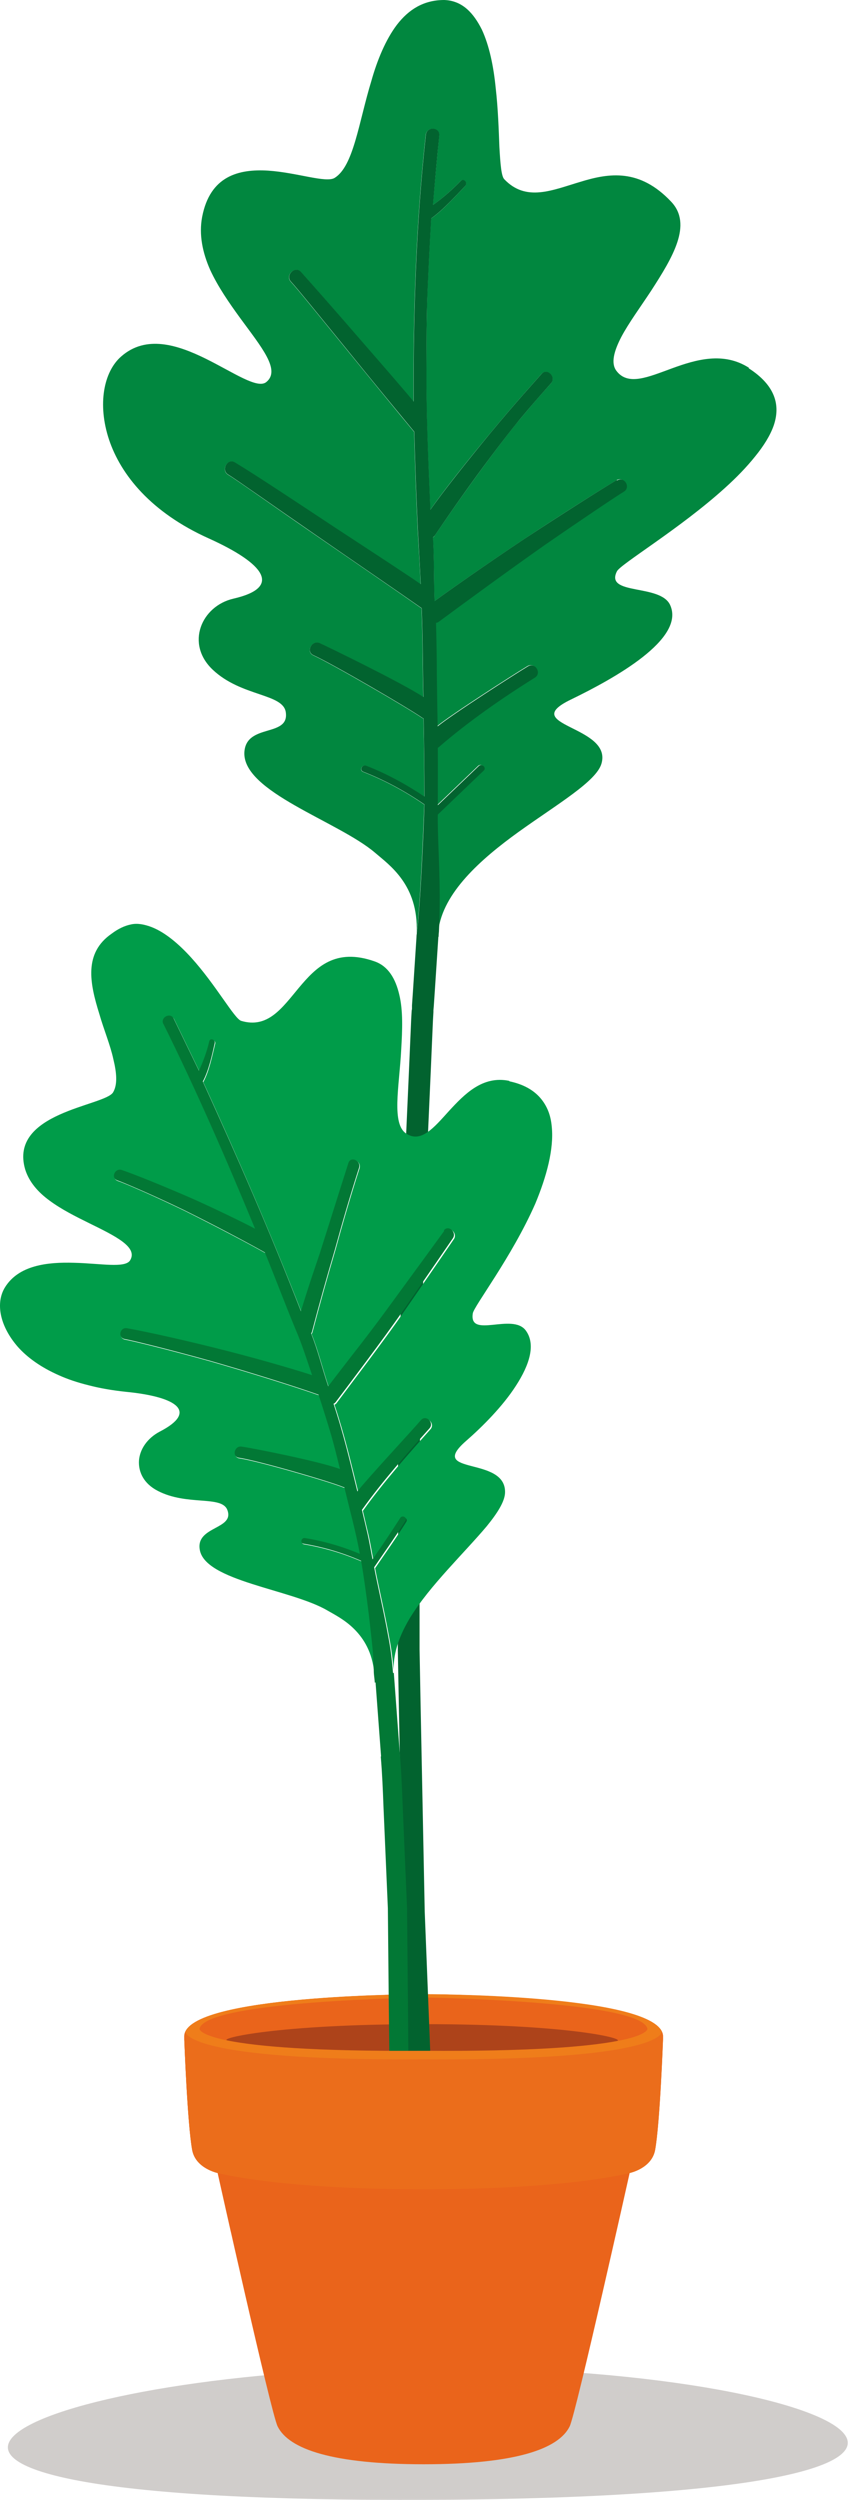 <svg width="104" height="305" viewBox="0 0 104 305" fill="none" xmlns="http://www.w3.org/2000/svg">
<g opacity="0.6">
<path d="M48.622 304.999C-28.882 304.92 0.79 289.848 48.406 288.904C103.263 287.802 138.266 305.097 48.622 304.999Z" fill="#B1ACA9"/>
</g>
<path d="M51.693 243.314C51.693 243.314 22.789 243.314 22.494 248.371V248.824C22.494 248.824 22.868 259.075 23.458 262.302C23.871 264.565 26.567 265.116 26.567 265.116C26.567 265.116 33.08 294.394 33.886 296.027C35.264 298.84 40.675 300.651 51.713 300.651C62.751 300.651 68.162 298.84 69.54 296.027C70.326 294.394 76.859 265.116 76.859 265.116C76.859 265.116 79.555 264.565 79.968 262.302C80.558 259.075 80.932 248.824 80.932 248.824V248.371C80.617 243.334 51.733 243.314 51.733 243.314H51.693Z" fill="#EA641B"/>
<g style="mix-blend-mode:multiply" opacity="0.4">
<path d="M51.693 243.314C51.693 243.314 22.789 243.314 22.494 248.371V248.824C22.494 248.824 22.868 259.075 23.458 262.302C23.871 264.565 26.567 265.116 26.567 265.116C26.567 265.116 27.236 268.146 28.18 272.317C37.959 275.308 63.184 278.495 75.226 272.317C76.17 268.146 76.839 265.116 76.839 265.116C76.839 265.116 79.535 264.565 79.948 262.302C80.538 259.075 80.912 248.824 80.912 248.824V248.371C80.597 243.334 51.713 243.314 51.713 243.314H51.693Z" fill="#EA641B"/>
</g>
<path d="M51.693 243.314C51.693 243.314 22.789 243.314 22.494 248.371V248.824C22.494 248.824 22.868 259.075 23.458 262.302C23.871 264.565 26.567 265.116 26.567 265.116C26.567 265.116 33.808 267.103 51.713 267.103C69.618 267.103 76.859 265.116 76.859 265.116C76.859 265.116 79.555 264.565 79.968 262.302C80.558 259.075 80.932 248.824 80.932 248.824V248.371C80.617 243.334 51.733 243.314 51.733 243.314H51.693Z" fill="#EB6D1B"/>
<path d="M80.772 247.84C78.607 243.275 51.71 243.295 51.71 243.295C51.71 243.295 24.813 243.295 22.649 247.84C22.57 247.998 22.786 251.441 51.71 251.244C80.634 251.441 80.85 248.017 80.772 247.84Z" fill="#EF7D1A"/>
<path d="M79.023 247.524C78.373 244.081 51.693 243.707 51.693 243.707C51.693 243.707 25.012 244.081 24.362 247.524C24.323 247.682 25.012 250.397 51.693 250.2C78.373 250.397 79.062 247.701 79.023 247.524Z" fill="#EA641B"/>
<g style="mix-blend-mode:multiply" opacity="0.4">
<path d="M79.023 247.524C78.373 244.081 51.693 243.707 51.693 243.707C51.693 243.707 25.012 244.081 24.362 247.524C24.323 247.682 25.012 250.397 51.693 250.2C78.373 250.397 79.062 247.701 79.023 247.524Z" fill="#EA641B"/>
</g>
<g style="mix-blend-mode:multiply" opacity="0.4">
<path d="M27.749 248.942C31.153 249.631 38.001 250.3 51.715 250.202C64.898 250.3 71.725 249.69 75.267 249.021C76.625 248.765 69.64 246.955 51.715 246.955C33.79 246.955 26.628 248.706 27.749 248.942Z" fill="#52111A"/>
</g>
<path d="M91.436 44.881C88.308 42.874 84.943 43.878 82.031 44.94C79.119 46.003 76.62 47.124 75.223 45.216C74.554 44.291 74.948 42.835 75.833 41.123C76.738 39.411 78.174 37.463 79.493 35.456C82.11 31.403 84.549 27.389 81.933 24.615C78.076 20.522 74.338 21.112 70.875 22.175C67.412 23.198 64.224 24.674 61.548 21.86C61.194 21.486 61.076 19.991 60.958 17.925C60.879 15.879 60.8 13.262 60.505 10.704C60.249 8.126 59.738 5.588 58.813 3.601C57.849 1.692 56.511 0.079 54.229 0C51.71 0 49.88 1.161 48.444 3.03C47.086 4.821 46.043 7.339 45.335 9.858C43.781 14.934 43.171 20.266 40.849 21.703C39.806 22.352 36.264 21.053 32.723 20.817C29.161 20.601 25.639 21.447 24.675 26.464C24.262 28.648 24.734 30.852 25.659 32.938C26.623 35.023 28 36.991 29.299 38.782C31.916 42.363 34.297 45.157 32.506 46.613C31.424 47.498 28.492 45.432 25.108 43.76C21.704 42.087 17.828 40.808 14.778 43.504C12.653 45.373 11.886 49.328 13.302 53.617C14.739 57.926 18.438 62.531 25.502 65.698C32.29 68.768 34.493 71.66 28.492 73.038C24.577 73.943 22.609 78.547 25.974 81.715C29.476 85.02 34.572 84.588 34.887 86.909C35.32 89.998 30.047 88.208 29.83 91.769C29.555 96.609 41.262 100.191 45.768 104.027C47.499 105.523 51.081 107.923 50.864 113.787C51.297 110.658 51.69 101.096 51.789 98.164C49.447 96.55 46.968 95.213 44.312 94.17C43.82 93.973 44.194 93.245 44.686 93.442C47.204 94.445 49.565 95.704 51.789 97.2C51.789 93.816 51.769 91.081 51.69 87.677C51.631 87.657 51.592 87.618 51.533 87.598C49.801 86.398 40.573 81.026 38.252 79.964C37.288 79.531 38.075 78.055 39.019 78.488C40.141 78.999 48.936 83.269 51.671 85.06C51.572 81.144 51.612 78.134 51.454 74.218C48.621 72.231 43.171 68.492 38.173 65.049C33.195 61.626 28.788 58.477 27.843 57.926C26.938 57.375 27.745 55.9 28.65 56.431C31.168 57.966 36.225 61.33 40.967 64.439C45.748 67.568 50.175 70.48 51.336 71.286C51.258 69.043 51.1 66.781 50.982 64.518C50.785 60.228 50.667 57.002 50.549 52.693C48.877 50.686 45.492 46.554 42.325 42.658C39.157 38.782 36.225 35.142 35.497 34.374C34.769 33.587 35.989 32.407 36.717 33.194C38.173 34.787 41.282 38.349 44.174 41.694C47.066 45.038 49.762 48.147 50.471 49.013C50.431 38.211 50.766 27.369 51.966 16.469C52.084 15.387 53.737 15.524 53.599 16.587C53.324 19.401 53.068 22.214 52.832 25.028C54.051 24.162 55.173 23.178 56.216 22.096C56.59 21.703 57.121 22.332 56.767 22.706C55.567 23.965 54.032 25.677 52.615 26.661C52.438 29.75 52.281 32.741 52.163 35.712C52.064 38.663 52.064 41.595 52.045 44.488C51.986 50.292 52.261 56.116 52.517 62.216C53.914 60.169 56.944 56.352 59.797 52.909C62.65 49.446 65.424 46.396 66.093 45.629C66.802 44.861 67.923 46.022 67.234 46.79C65.936 48.226 64.657 49.702 63.417 51.197C62.178 52.693 61.017 54.227 59.856 55.782C57.534 58.891 55.272 62.078 53.068 65.344C53.009 65.443 52.93 65.521 52.832 65.58C52.989 68.197 52.95 70.755 53.028 73.352C54.701 72.132 59.246 68.925 63.909 65.817C68.612 62.708 73.354 59.717 75.243 58.595C76.128 58.064 76.954 59.441 76.069 59.973C75.361 60.386 71.13 63.219 66.349 66.525C61.627 69.85 56.393 73.687 53.52 75.812C53.402 75.91 53.264 75.95 53.146 75.969C53.206 78.212 53.245 80.239 53.245 82.285C53.284 84.332 53.304 86.378 53.343 88.601C55.114 87.145 62.847 82.187 64.362 81.282C65.247 80.731 66.113 82.089 65.208 82.659C61.233 85.158 57.042 88.05 53.481 91.14C53.442 91.179 53.402 91.199 53.363 91.218C53.383 93.737 53.363 95.704 53.363 98.223L58.361 93.442C58.734 93.088 59.344 93.619 58.971 93.993L53.363 99.364C53.324 101.804 53.579 105.424 53.599 109.183C53.599 110.658 53.599 112.154 53.501 113.629V113.551C54.071 108.927 58.636 104.854 63.339 101.47C68.061 98.085 72.763 95.35 73.413 93.186C74.81 88.523 63.102 88.542 69.674 85.355C75.026 82.758 83.644 77.976 81.814 73.844C80.654 71.188 73.806 72.683 75.302 69.712C75.675 68.866 83.015 64.498 88.504 59.52C89.882 58.281 91.141 56.982 92.164 55.703C93.207 54.424 94.014 53.145 94.447 51.906C95.293 49.407 94.624 47.006 91.377 44.92L91.436 44.881Z" fill="#01873F"/>
<path d="M75.262 58.576C73.373 59.697 68.631 62.708 63.928 65.797C59.265 68.906 54.72 72.113 53.047 73.333C52.949 70.736 53.008 68.178 52.851 65.561C52.929 65.502 53.008 65.423 53.087 65.325C55.291 62.058 57.553 58.851 59.875 55.762C61.036 54.208 62.217 52.673 63.436 51.178C64.676 49.682 65.955 48.226 67.254 46.77C67.942 46.003 66.801 44.842 66.112 45.609C65.443 46.377 62.669 49.426 59.816 52.889C56.983 56.333 53.953 60.15 52.536 62.196C52.28 56.096 52.005 50.272 52.064 44.468C52.064 41.556 52.064 38.644 52.182 35.693C52.3 32.741 52.457 29.731 52.634 26.642C54.051 25.638 55.586 23.946 56.786 22.687C57.14 22.313 56.609 21.683 56.235 22.077C55.192 23.159 54.071 24.143 52.851 25.008C53.087 22.195 53.323 19.381 53.618 16.567C53.756 15.505 52.103 15.367 51.985 16.449C50.785 27.35 50.45 38.211 50.489 48.993C49.781 48.108 47.086 44.999 44.193 41.674C41.321 38.349 38.192 34.787 36.736 33.174C36.008 32.387 34.788 33.567 35.516 34.355C36.244 35.122 39.176 38.762 42.344 42.638C45.492 46.534 48.896 50.646 50.568 52.673C50.686 56.982 50.804 60.209 51.001 64.498C51.119 66.761 51.257 69.024 51.355 71.267C50.214 70.46 45.767 67.548 40.986 64.419C36.244 61.291 31.187 57.926 28.669 56.411C27.764 55.86 26.937 57.356 27.862 57.907C28.787 58.458 33.194 61.586 38.192 65.029C43.17 68.473 48.64 72.211 51.473 74.198C51.631 78.114 51.591 81.124 51.69 85.04C48.955 83.249 40.16 78.98 39.038 78.468C38.074 78.035 37.287 79.511 38.271 79.944C40.612 81.007 49.84 86.378 51.552 87.578C51.611 87.618 51.65 87.637 51.709 87.657C51.769 91.041 51.808 93.776 51.808 97.18C49.565 95.685 47.223 94.406 44.705 93.422C44.213 93.225 43.839 93.953 44.331 94.15C46.987 95.193 49.466 96.531 51.808 98.144C51.729 101.096 51.316 110.639 50.883 113.767C50.863 113.984 50.863 114.967 50.804 115.184L53.539 114.279C53.539 114.062 53.559 113.866 53.579 113.649C53.657 112.173 53.677 110.678 53.677 109.202C53.657 105.424 53.402 101.804 53.441 99.384L59.049 94.012C59.422 93.658 58.812 93.107 58.439 93.461L53.441 98.243C53.441 95.724 53.461 93.757 53.441 91.238C53.48 91.218 53.52 91.179 53.559 91.159C57.12 88.07 61.311 85.158 65.286 82.679C66.171 82.128 65.325 80.751 64.44 81.302C62.925 82.207 55.192 87.165 53.421 88.621C53.382 86.378 53.343 84.332 53.323 82.305C53.323 80.259 53.283 78.213 53.224 75.989C53.343 75.989 53.461 75.93 53.598 75.832C56.471 73.707 61.705 69.87 66.427 66.544C71.208 63.239 75.439 60.406 76.147 59.992C77.033 59.461 76.226 58.084 75.321 58.615L75.262 58.576Z" fill="#02632F"/>
<path d="M49.188 233.3L49.837 250.202H52.514L51.844 233.221L51.333 207.623L51.215 201.228V194.833L51.254 182.044C51.195 173.504 51.471 164.985 51.648 156.465C51.766 147.925 52.199 139.425 52.572 130.906L52.848 124.511L52.907 123.468V123.252L52.946 122.819L53.064 121.087L53.517 114.181L50.861 114.004L50.408 120.93L50.29 122.661V123.094L50.251 123.311L50.192 124.354L49.916 130.748C49.542 139.288 49.109 147.827 48.992 156.367C48.814 164.906 48.539 173.445 48.598 182.004V194.833L48.559 201.248L48.677 207.662C48.854 216.221 48.972 224.761 49.188 233.32V233.3Z" fill="#02632F"/>
<path d="M62.159 131.869C58.912 131.2 56.709 133.482 54.82 135.529C52.95 137.595 51.396 139.484 49.586 138.303C48.7 137.732 48.464 136.335 48.504 134.486C48.543 132.636 48.858 130.354 48.976 128.012C49.114 125.671 49.212 123.31 48.74 121.362C48.287 119.414 47.402 117.899 45.769 117.309C40.909 115.577 38.547 118.056 36.481 120.516C34.416 122.995 32.684 125.514 29.438 124.549C28.611 124.294 26.368 120.181 23.358 116.856C21.862 115.203 20.17 113.747 18.478 113.098C17.632 112.783 16.786 112.606 15.999 112.783C15.212 112.941 14.425 113.314 13.638 113.905C10.214 116.266 10.942 119.926 12.123 123.703C12.674 125.632 13.46 127.481 13.834 129.213C14.248 130.905 14.366 132.341 13.795 133.286C12.713 134.958 1.045 135.706 3.072 142.671C3.544 144.186 4.626 145.445 6.062 146.488C7.499 147.551 9.23 148.417 10.863 149.223C14.11 150.817 16.864 152.155 15.881 153.768C15.271 154.752 12.28 154.142 9.033 154.064C5.787 153.965 2.284 154.359 0.612 157.054C-0.549 158.924 -0.077 161.737 2.186 164.334C3.327 165.613 4.98 166.814 7.164 167.778C8.246 168.27 9.486 168.683 10.844 169.017C12.201 169.372 13.677 169.627 15.33 169.804C21.665 170.414 24.184 172.244 19.501 174.664C17.966 175.471 17.061 176.829 16.963 178.206C16.884 179.583 17.533 181 19.245 181.886C22.826 183.755 27.037 182.417 27.745 184.207C28.69 186.608 23.909 186.175 24.381 189.048C24.971 192.904 35.537 193.888 39.964 196.485C40.81 196.977 42.089 197.607 43.25 198.768C44.391 199.909 45.454 201.581 45.69 204.139C45.69 203.451 45.651 202.408 45.532 201.188C45.414 199.988 45.257 198.591 45.1 197.233C44.765 194.498 44.391 191.783 44.136 190.504C41.873 189.52 39.551 188.831 37.111 188.418C36.659 188.339 36.836 187.67 37.288 187.729C39.63 188.103 41.833 188.752 43.978 189.658C43.722 188.202 43.407 186.883 43.093 185.585C42.778 184.286 42.443 182.987 42.089 181.531C42.05 181.531 41.991 181.512 41.932 181.492C40.22 180.784 31.444 178.245 29.221 177.931C28.336 177.793 28.65 176.435 29.555 176.573C30.638 176.711 38.902 178.324 41.558 179.308C41.125 177.655 40.771 176.199 40.358 174.743C39.925 173.287 39.472 171.851 38.941 170.237C36.108 169.234 30.657 167.522 25.719 166.105C20.701 164.708 16.195 163.606 15.29 163.449C14.385 163.292 14.661 161.973 15.566 162.131C18.045 162.544 23.121 163.685 27.883 164.925C32.645 166.145 36.993 167.463 38.154 167.856C37.524 166.007 36.914 164.157 36.167 162.347C34.77 158.904 33.806 156.307 32.389 152.883C30.441 151.781 26.348 149.617 22.59 147.748C18.773 145.898 15.212 144.363 14.385 144.088C13.539 143.793 14.09 142.553 14.936 142.829C16.648 143.419 20.288 144.875 23.751 146.41C27.155 147.944 30.323 149.518 31.189 149.991C27.667 141.471 24.007 133.069 19.993 125.002C19.599 124.215 20.839 123.546 21.252 124.333L24.341 130.708C24.892 129.567 25.305 128.367 25.601 127.127C25.699 126.674 26.388 126.911 26.27 127.343C25.916 128.799 25.542 130.688 24.814 132.026C29.142 141.51 32.92 150.168 36.796 160.065C37.072 159.022 37.564 157.507 38.154 155.775C38.449 154.91 38.764 153.985 39.079 153.04C39.374 152.096 39.689 151.132 39.984 150.187C41.184 146.37 42.306 142.848 42.581 141.982C42.857 141.077 44.194 141.668 43.88 142.573C42.797 145.937 41.833 149.263 40.928 152.568C39.944 155.893 39.02 159.199 38.154 162.505C38.134 162.603 38.075 162.682 38.036 162.76C38.882 164.885 39.394 167.05 40.122 169.214C40.672 168.506 41.696 167.168 42.955 165.535C44.234 163.902 45.749 161.934 47.205 159.947C50.156 155.913 53.127 151.84 54.288 150.246C54.859 149.479 55.941 150.483 55.37 151.23C54.957 151.84 52.36 155.618 49.409 159.888C47.972 161.993 46.319 164.197 44.844 166.184C43.368 168.152 42.05 169.903 41.105 171.162C41.027 171.28 40.928 171.339 40.83 171.378C42.069 175.117 42.797 178.265 43.742 182.082C44.962 180.528 50.491 174.546 51.514 173.366C52.124 172.677 53.167 173.7 52.537 174.389C49.763 177.498 46.752 180.902 44.372 184.227C44.352 184.266 44.313 184.286 44.293 184.325C44.549 185.408 44.765 186.372 45.001 187.336C45.218 188.3 45.375 189.284 45.592 190.366C46.752 188.693 47.894 187.001 48.976 185.309C49.232 184.916 49.842 185.289 49.605 185.663C48.405 187.572 47.067 189.461 45.788 191.33C46.182 193.435 46.929 196.544 47.52 199.83C47.776 201.109 47.933 202.427 48.051 203.726V203.647C48.031 201.581 48.779 199.515 49.999 197.469C51.239 195.423 52.931 193.416 54.642 191.507C56.354 189.599 58.086 187.788 59.424 186.195C60.722 184.601 61.588 183.223 61.647 182.161C61.864 177.557 52.006 180.075 56.886 175.806C58.873 174.074 61.372 171.575 62.985 169.057C64.618 166.538 65.445 164.02 64.166 162.308C62.513 160.143 57.22 163.37 57.712 160.242C57.83 159.376 62.474 153.375 65.346 146.842C66.704 143.576 67.629 140.212 67.353 137.477C67.294 136.788 67.156 136.139 66.92 135.548C66.684 134.958 66.35 134.407 65.937 133.935C65.091 132.971 63.871 132.282 62.198 131.928L62.159 131.869Z" fill="#009C49"/>
<path d="M54.23 150.168C53.069 151.762 50.098 155.835 47.146 159.868C45.69 161.855 44.195 163.803 42.896 165.456C41.637 167.089 40.614 168.408 40.063 169.136C39.335 166.971 38.823 164.807 37.977 162.682C38.036 162.603 38.076 162.524 38.095 162.426C38.961 159.121 39.886 155.815 40.87 152.49C41.775 149.184 42.739 145.859 43.821 142.494C44.116 141.589 42.778 141.019 42.523 141.904C42.247 142.77 41.126 146.292 39.925 150.109C39.63 151.053 39.315 152.017 39.02 152.962C38.705 153.906 38.391 154.831 38.095 155.697C37.525 157.428 37.033 158.963 36.738 159.986C32.881 150.089 29.084 141.432 24.755 131.948C25.483 130.61 25.877 128.741 26.211 127.265C26.309 126.832 25.64 126.596 25.542 127.048C25.247 128.308 24.814 129.488 24.283 130.63L21.194 124.254C20.78 123.467 19.541 124.136 19.934 124.923C23.948 132.991 27.608 141.392 31.13 149.912C30.264 149.44 27.096 147.866 23.692 146.331C20.23 144.816 16.609 143.34 14.878 142.75C14.031 142.455 13.481 143.714 14.327 144.009C15.153 144.304 18.714 145.819 22.532 147.669C26.309 149.538 30.382 151.703 32.33 152.804C33.727 156.228 34.691 158.825 36.108 162.269C36.876 164.079 37.466 165.928 38.095 167.778C36.934 167.384 32.586 166.066 27.825 164.846C23.063 163.626 17.986 162.485 15.507 162.052C14.622 161.895 14.346 163.213 15.232 163.371C16.137 163.528 20.643 164.63 25.66 166.027C30.599 167.443 36.049 169.155 38.882 170.159C39.414 171.772 39.866 173.228 40.299 174.665C40.732 176.121 41.086 177.577 41.499 179.229C38.843 178.246 30.579 176.632 29.497 176.494C28.611 176.357 28.277 177.714 29.162 177.852C31.366 178.167 40.161 180.705 41.873 181.413C41.932 181.433 41.972 181.453 42.031 181.453C42.385 182.889 42.7 184.188 43.034 185.506C43.349 186.805 43.664 188.123 43.919 189.579C41.775 188.674 39.551 188.025 37.23 187.651C36.777 187.572 36.6 188.261 37.053 188.339C39.492 188.753 41.834 189.441 44.077 190.425C44.313 191.704 44.706 194.419 45.041 197.154C45.198 198.532 45.356 199.909 45.474 201.109C45.592 202.309 45.612 203.372 45.631 204.061C45.631 204.257 45.749 205.103 45.749 205.3L47.973 204.159L47.933 203.608C47.815 202.31 47.658 200.991 47.402 199.712C46.812 196.426 46.064 193.337 45.671 191.212C46.95 189.343 48.288 187.454 49.488 185.545C49.744 185.152 49.114 184.798 48.858 185.191C47.776 186.883 46.635 188.576 45.474 190.248C45.258 189.166 45.1 188.182 44.884 187.218C44.667 186.254 44.431 185.29 44.175 184.208C44.195 184.188 44.234 184.148 44.254 184.109C46.635 180.784 49.645 177.36 52.42 174.271C53.049 173.582 52.006 172.559 51.396 173.248C50.393 174.428 44.844 180.39 43.624 181.964C42.68 178.147 41.952 174.999 40.712 171.261C40.811 171.221 40.909 171.162 40.988 171.044C41.932 169.805 43.251 168.034 44.726 166.066C46.202 164.079 47.835 161.875 49.291 159.77C52.242 155.5 54.84 151.722 55.253 151.112C55.824 150.365 54.722 149.361 54.171 150.129L54.23 150.168Z" fill="#027835"/>
<path d="M46.478 214.311C46.655 216.358 46.734 218.424 46.812 220.47L47.344 232.807L47.462 245.144L47.521 250.201H49.843L49.803 245.144L49.685 232.748L49.154 220.352C49.075 218.286 48.996 216.22 48.819 214.154L48.524 210.199L48.072 204.1L45.77 204.296L46.222 210.357L46.517 214.292L46.478 214.311Z" fill="#027835"/>
</svg>
